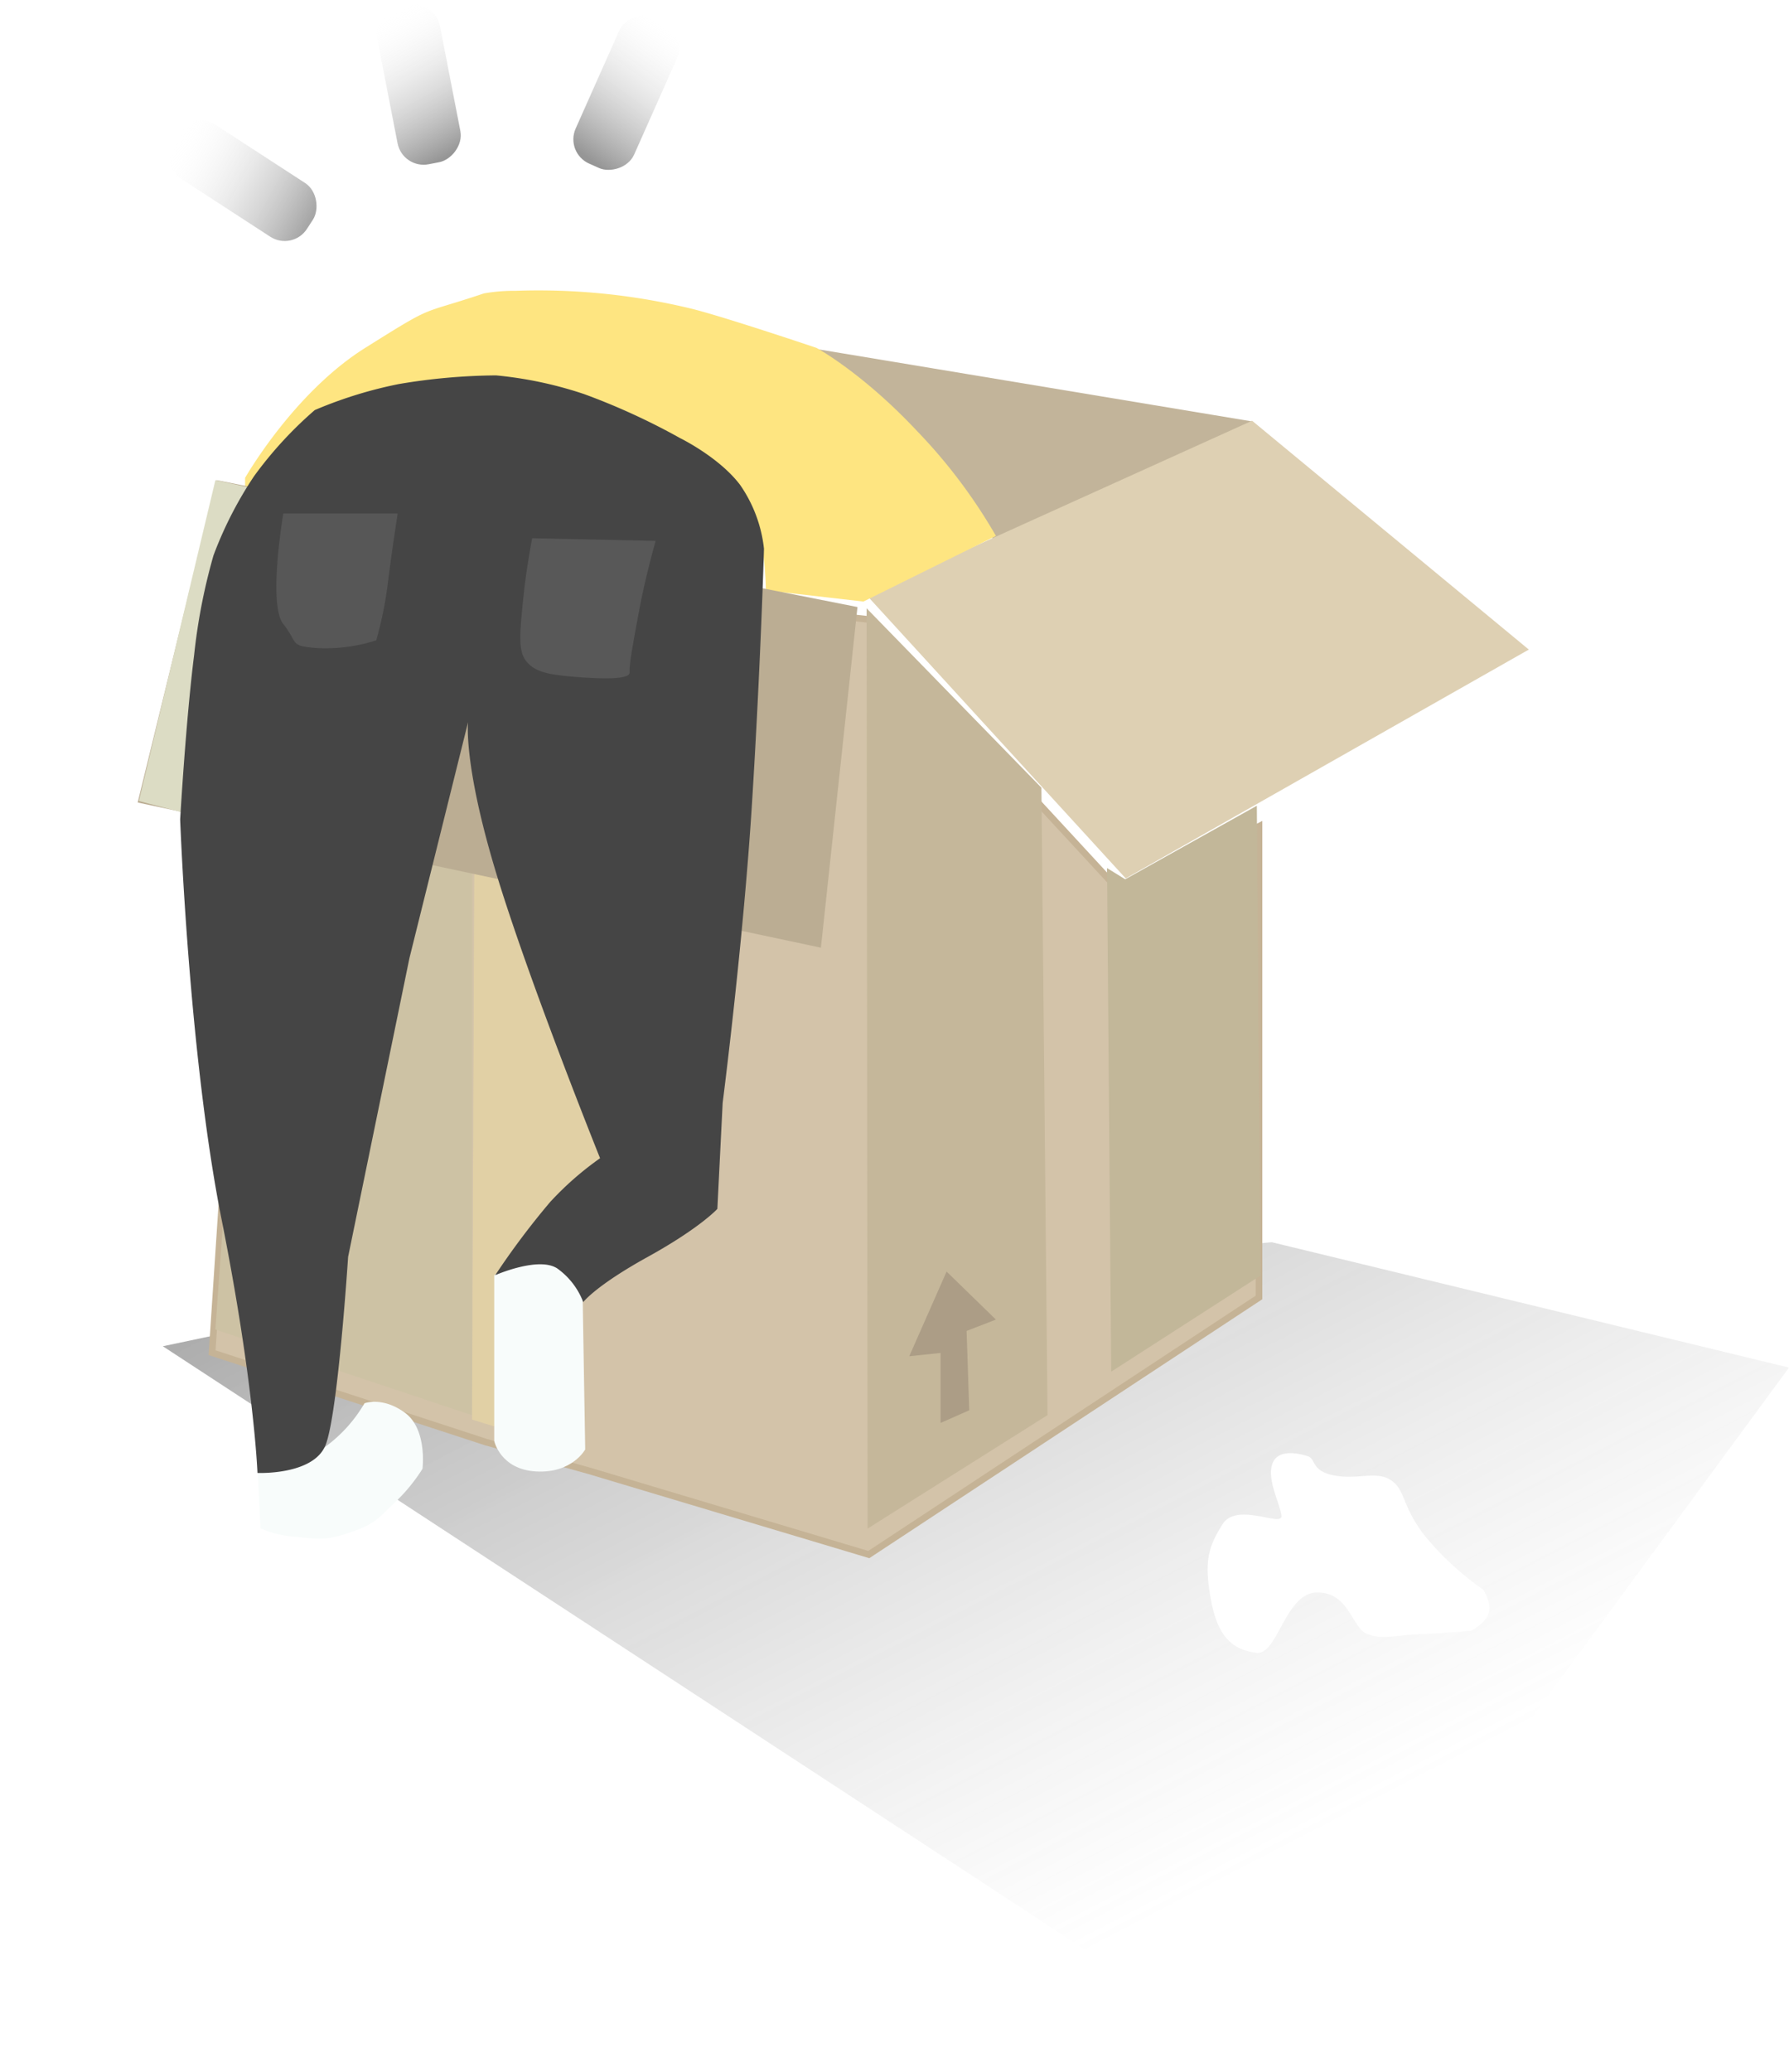 <svg xmlns="http://www.w3.org/2000/svg" xmlns:xlink="http://www.w3.org/1999/xlink" viewBox="0 0 269.771 312.246">
  <defs>
    <style>
      .cls-1 {
        fill: url(#linear-gradient);
      }

      .cls-2 {
        fill: #c2b49a;
      }

      .cls-3 {
        fill: #ded0b3;
      }

      .cls-4 {
        fill: #fee581;
      }

      .cls-5 {
        fill: #d3c3a9;
        stroke: #c5b396;
      }

      .cls-6 {
        fill: #c2b799;
      }

      .cls-7 {
        fill: #c5b79a;
      }

      .cls-8 {
        fill: #cdc2a4;
      }

      .cls-9 {
        fill: #ac9d86;
      }

      .cls-10 {
        fill: #e1d0a5;
      }

      .cls-11 {
        fill: #f8fcfb;
      }

      .cls-12 {
        fill: #bbad93;
      }

      .cls-13 {
        fill: #dcdcc4;
      }

      .cls-14 {
        fill: #454545;
      }

      .cls-15 {
        fill: #575757;
      }

      .cls-16 {
        fill: #585858;
      }

      .cls-17 {
        fill: #fff;
      }

      .cls-18 {
        fill: url(#linear-gradient-2);
      }

      .cls-19 {
        fill: url(#linear-gradient-3);
      }

      .cls-20 {
        fill: url(#linear-gradient-4);
      }

      .cls-21 {
        filter: url(#Path_124);
      }
    </style>
    <linearGradient id="linear-gradient" x1="0.156" y1="-0.139" x2="0.866" y2="0.558" gradientUnits="objectBoundingBox">
      <stop offset="0" stop-opacity="0.361"/>
      <stop offset="1" stop-color="gray" stop-opacity="0"/>
    </linearGradient>
    <filter id="Path_124" x="22.458" y="73.472" width="176.894" height="170.37" filterUnits="userSpaceOnUse">
      <feOffset dy="3" input="SourceAlpha"/>
      <feGaussianBlur stdDeviation="3" result="blur"/>
      <feFlood flood-opacity="0.161"/>
      <feComposite operator="in" in2="blur"/>
      <feComposite in="SourceGraphic"/>
    </filter>
    <linearGradient id="linear-gradient-2" x1="0.007" y1="0.509" x2="0.983" y2="0.48" gradientUnits="objectBoundingBox">
      <stop offset="0" stop-color="#fff" stop-opacity="0"/>
      <stop offset="1" stop-color="#2a2a2a" stop-opacity="0.412"/>
    </linearGradient>
    <linearGradient id="linear-gradient-3" x1="0.012" y1="0.596" x2="0.996" y2="0.47" gradientUnits="objectBoundingBox">
      <stop offset="0" stop-color="#fff" stop-opacity="0"/>
      <stop offset="1" stop-opacity="0.412"/>
    </linearGradient>
    <linearGradient id="linear-gradient-4" x1="0.021" y1="0.554" x2="0.972" y2="0.633" gradientUnits="objectBoundingBox">
      <stop offset="0" stop-color="#fff" stop-opacity="0.051"/>
      <stop offset="1" stop-opacity="0.412"/>
    </linearGradient>
  </defs>
  <g id="Group_554" data-name="Group 554" transform="translate(-53 -147)">
    <path id="Path_138" data-name="Path 138" class="cls-1" d="M7322.23,951.667l77.987,18.894-77.987,106.127L7155,967.345l7.638-1.608Z" transform="translate(-7077.446 -617.441)"/>
    <path id="Path_130" data-name="Path 130" class="cls-2" d="M7584.081,838.969l66.373,11.026-39.04,17.784s-2.652-5.789-12.3-15.437S7584.081,838.969,7584.081,838.969Z" transform="translate(-7408.679 -639.484)"/>
    <path id="Path_131" data-name="Path 131" class="cls-3" d="M7649.128,849l41.728,34.491-60.782,34.491L7591,875.29Z" transform="translate(-7407.319 -638.589)"/>
    <path id="Path_122" data-name="Path 122" class="cls-4" d="M7513.286,861.061s7.287-12.808,18.111-19.591,7.836-4.834,17.905-8.212a25.886,25.886,0,0,1,4.743-.39A97.827,97.827,0,0,1,7581,835.661c5.549,1.453,18.452,5.808,18.452,5.808s6.951,3.764,15.16,12.528a80.755,80.755,0,0,1,11.9,15.813l-19.986,9.891-14.714-1.688s0-8.924-2.652-12.784-5.367-7.176-13.508-11.819a70.39,70.39,0,0,0-18.124-6.668,100.439,100.439,0,0,0-18.062,0,50.057,50.057,0,0,0-13.637,3.554s-8.624,7.533-12.543,12.658Z" transform="translate(-7423.328 -642.036)"/>
    <g class="cls-21" transform="matrix(1, 0, 0, 1, 53, 147)">
      <path id="Path_124-2" data-name="Path 124" class="cls-5" d="M7667.029,904.29V975.3l-58.842,38.75-42.194-12.63-15.5-4.306-41.333-13.491,2.583-39.037,10.907-81.805,70.037,8.611,15.5,1.722,38.462,41.62Z" transform="translate(-7477.18 -782.75)"/>
    </g>
    <path id="Path_136" data-name="Path 136" class="cls-6" d="M7621.06,906.51l.634,75.9,22.484-14.462-.527-70.832L7623.8,908.2Z" transform="translate(-7401.127 -628.678)"/>
    <path id="Path_132" data-name="Path 132" class="cls-7" d="M7591,872.443l.149,138.7,27.13-17.1-.92-94.563Z" transform="translate(-7407.319 -633.76)"/>
    <path id="Path_127" data-name="Path 127" class="cls-8" d="M7548.278,992.325V883.958l-28.542-3.1-6.719,50.135-3.445,48.412Z" transform="translate(-7424.093 -632.027)"/>
    <path id="Path_134" data-name="Path 134" class="cls-9" d="M7601.961,955.333l-5.628,12.763,4.724-.5v10.552l4.321-1.909-.4-11.959,4.422-1.708Z" transform="translate(-7406.221 -616.686)"/>
    <path id="Path_128" data-name="Path 128" class="cls-10" d="M7541.667,991.033l.4-100.7,28.341,17.587v40.8l-11.959,24.019-9.95,20.4Z" transform="translate(-7417.481 -630.075)"/>
    <path id="Path_133" data-name="Path 133" class="cls-11" d="M7544.438,956.122v24.949s.9,4.3,6.331,4.6,7.387-3.316,7.387-3.316l-.377-22.537s-.753-5.578-6.256-5.5S7544.438,956.122,7544.438,956.122Z" transform="translate(-7416.911 -616.896)"/>
    <path id="Path_135" data-name="Path 135" class="cls-11" d="M7526.072,979.673a21.606,21.606,0,0,0,6.558-7.01s2.714-1.055,6.105,1.432,2.639,8.442,2.639,8.442a25.685,25.685,0,0,1-4.146,5.05c-2.694,2.563-2.958,3.222-6.708,4.522s-4.881,1-8.291.678a15.683,15.683,0,0,1-5.276-1.281l-.452-8.969A24.571,24.571,0,0,0,7526.072,979.673Z" transform="translate(-7424.666 -614.162)"/>
    <path id="Path_125" data-name="Path 125" class="cls-12" d="M7602.883,926.893l-103.026-21.88,11.888-48.584,96.651,19.124Z" transform="translate(-7426.094 -637.059)"/>
    <path id="Path_137" data-name="Path 137" class="cls-13" d="M7163.542,856.429l-11.536,48.351,9.411,2.483,14.247-48.23Z" transform="translate(-7078.063 -637.059)"/>
    <path id="Path_123" data-name="Path 123" class="cls-14" d="M7548.582,895.593l-8.843,35.577-9.247,45.024s-1.545,23.937-3.431,28.435-10.236,4.127-10.236,4.127-.5-13.567-5.427-38.29-6.231-60.2-6.231-60.2.854-14.874,2.11-24.823a88.18,88.18,0,0,1,2.915-14.974,58.016,58.016,0,0,1,6.13-11.959,59.037,59.037,0,0,1,9.146-9.949,64.4,64.4,0,0,1,12.663-3.919,91.289,91.289,0,0,1,14.673-1.307,59.2,59.2,0,0,1,13.266,2.814,100.545,100.545,0,0,1,14.472,6.633s5.879,2.864,9.045,7.035a20.816,20.816,0,0,1,3.618,9.648s-.5,17.487-1.809,38.391-4.422,45.124-4.422,45.124l-.8,15.979s-2.589,2.864-10.5,7.236-9.725,6.818-9.725,6.818a11.074,11.074,0,0,0-3.917-5.078c-2.813-1.859-9.357,1.016-9.357,1.016a117.767,117.767,0,0,1,8.3-11.047,47.147,47.147,0,0,1,7.513-6.583s-10.7-26.582-15.678-43.014S7548.582,895.593,7548.582,895.593Z" transform="translate(-7425 -639.757)"/>
    <path id="Path_126" data-name="Path 126" class="cls-15" d="M7535.489,860.6s-.833,5.316-1.47,10.387a56.716,56.716,0,0,1-1.764,8.721,25.021,25.021,0,0,1-8.819,1.176c-4.409-.343-2.842-.686-5.193-3.625s0-16.658,0-16.658Z" transform="translate(-7422.522 -636.2)"/>
    <path id="Path_129" data-name="Path 129" class="cls-16" d="M7549.489,863.688s-.907,4.556-1.372,9.309-.784,7.545.393,9.113,2.964,2.107,7.152,2.45,8.623.49,8.525-.686.539-4.507,1.47-9.5,2.449-10.289,2.449-10.289Z" transform="translate(-7416.239 -635.564)"/>
    <path id="Path_139" data-name="Path 139" class="cls-17" d="M7313.331,982.137c2.166,1.516,1.517,3.627,4.873,8.12a44.133,44.133,0,0,0,8.985,8.337s1.3,1.922.866,3.465-2.6,2.707-2.6,2.707-3.763.406-7.687.541-5.63.866-8.012,0-2.707-6.28-7.579-6.28-5.955,9.528-9.2,9.095-5.738-2.03-6.82-7.9-.434-8.039,1.731-11.477,9.1.541,8.879-1.3-2.139-5.278-1.408-7.687,3.9-1.732,5.306-1.3.487,2.219,4.006,2.923S7311.166,980.621,7313.331,982.137Z" transform="translate(-7050.536 -612.011)"/>
    <path id="Path_140" data-name="Path 140" class="cls-17" d="M7143.742,937.16a8.592,8.592,0,0,0,.528,6.859c1.922,3.2,5.22,1.187,7.387,3.618s2.9,3.825,0,5.352-7.218-.49-11.532-1.583-4.033-.886-4.674-2.563,3.562-2.092,3.392-4.07-3.222-1.9-4.07-3.844,2.563-1.507,4.674-3.316,1.243-2.261,2.563-2.789S7143.742,937.16,7143.742,937.16Z" transform="translate(-7081.639 -620.924)"/>
    <rect id="Rectangle_366" data-name="Rectangle 366" class="cls-18" width="24.12" height="9.648" rx="4" transform="matrix(0.839, 0.545, -0.545, 0.839, 82.127, 163.617)"/>
    <rect id="Rectangle_367" data-name="Rectangle 367" class="cls-19" width="24.12" height="9.648" rx="4" transform="translate(118.58 147) rotate(79)"/>
    <rect id="Rectangle_368" data-name="Rectangle 368" class="cls-20" width="24.12" height="9.648" rx="4" transform="matrix(-0.407, 0.914, -0.914, -0.407, 156.813, 151.909)"/>
  </g>
</svg>
